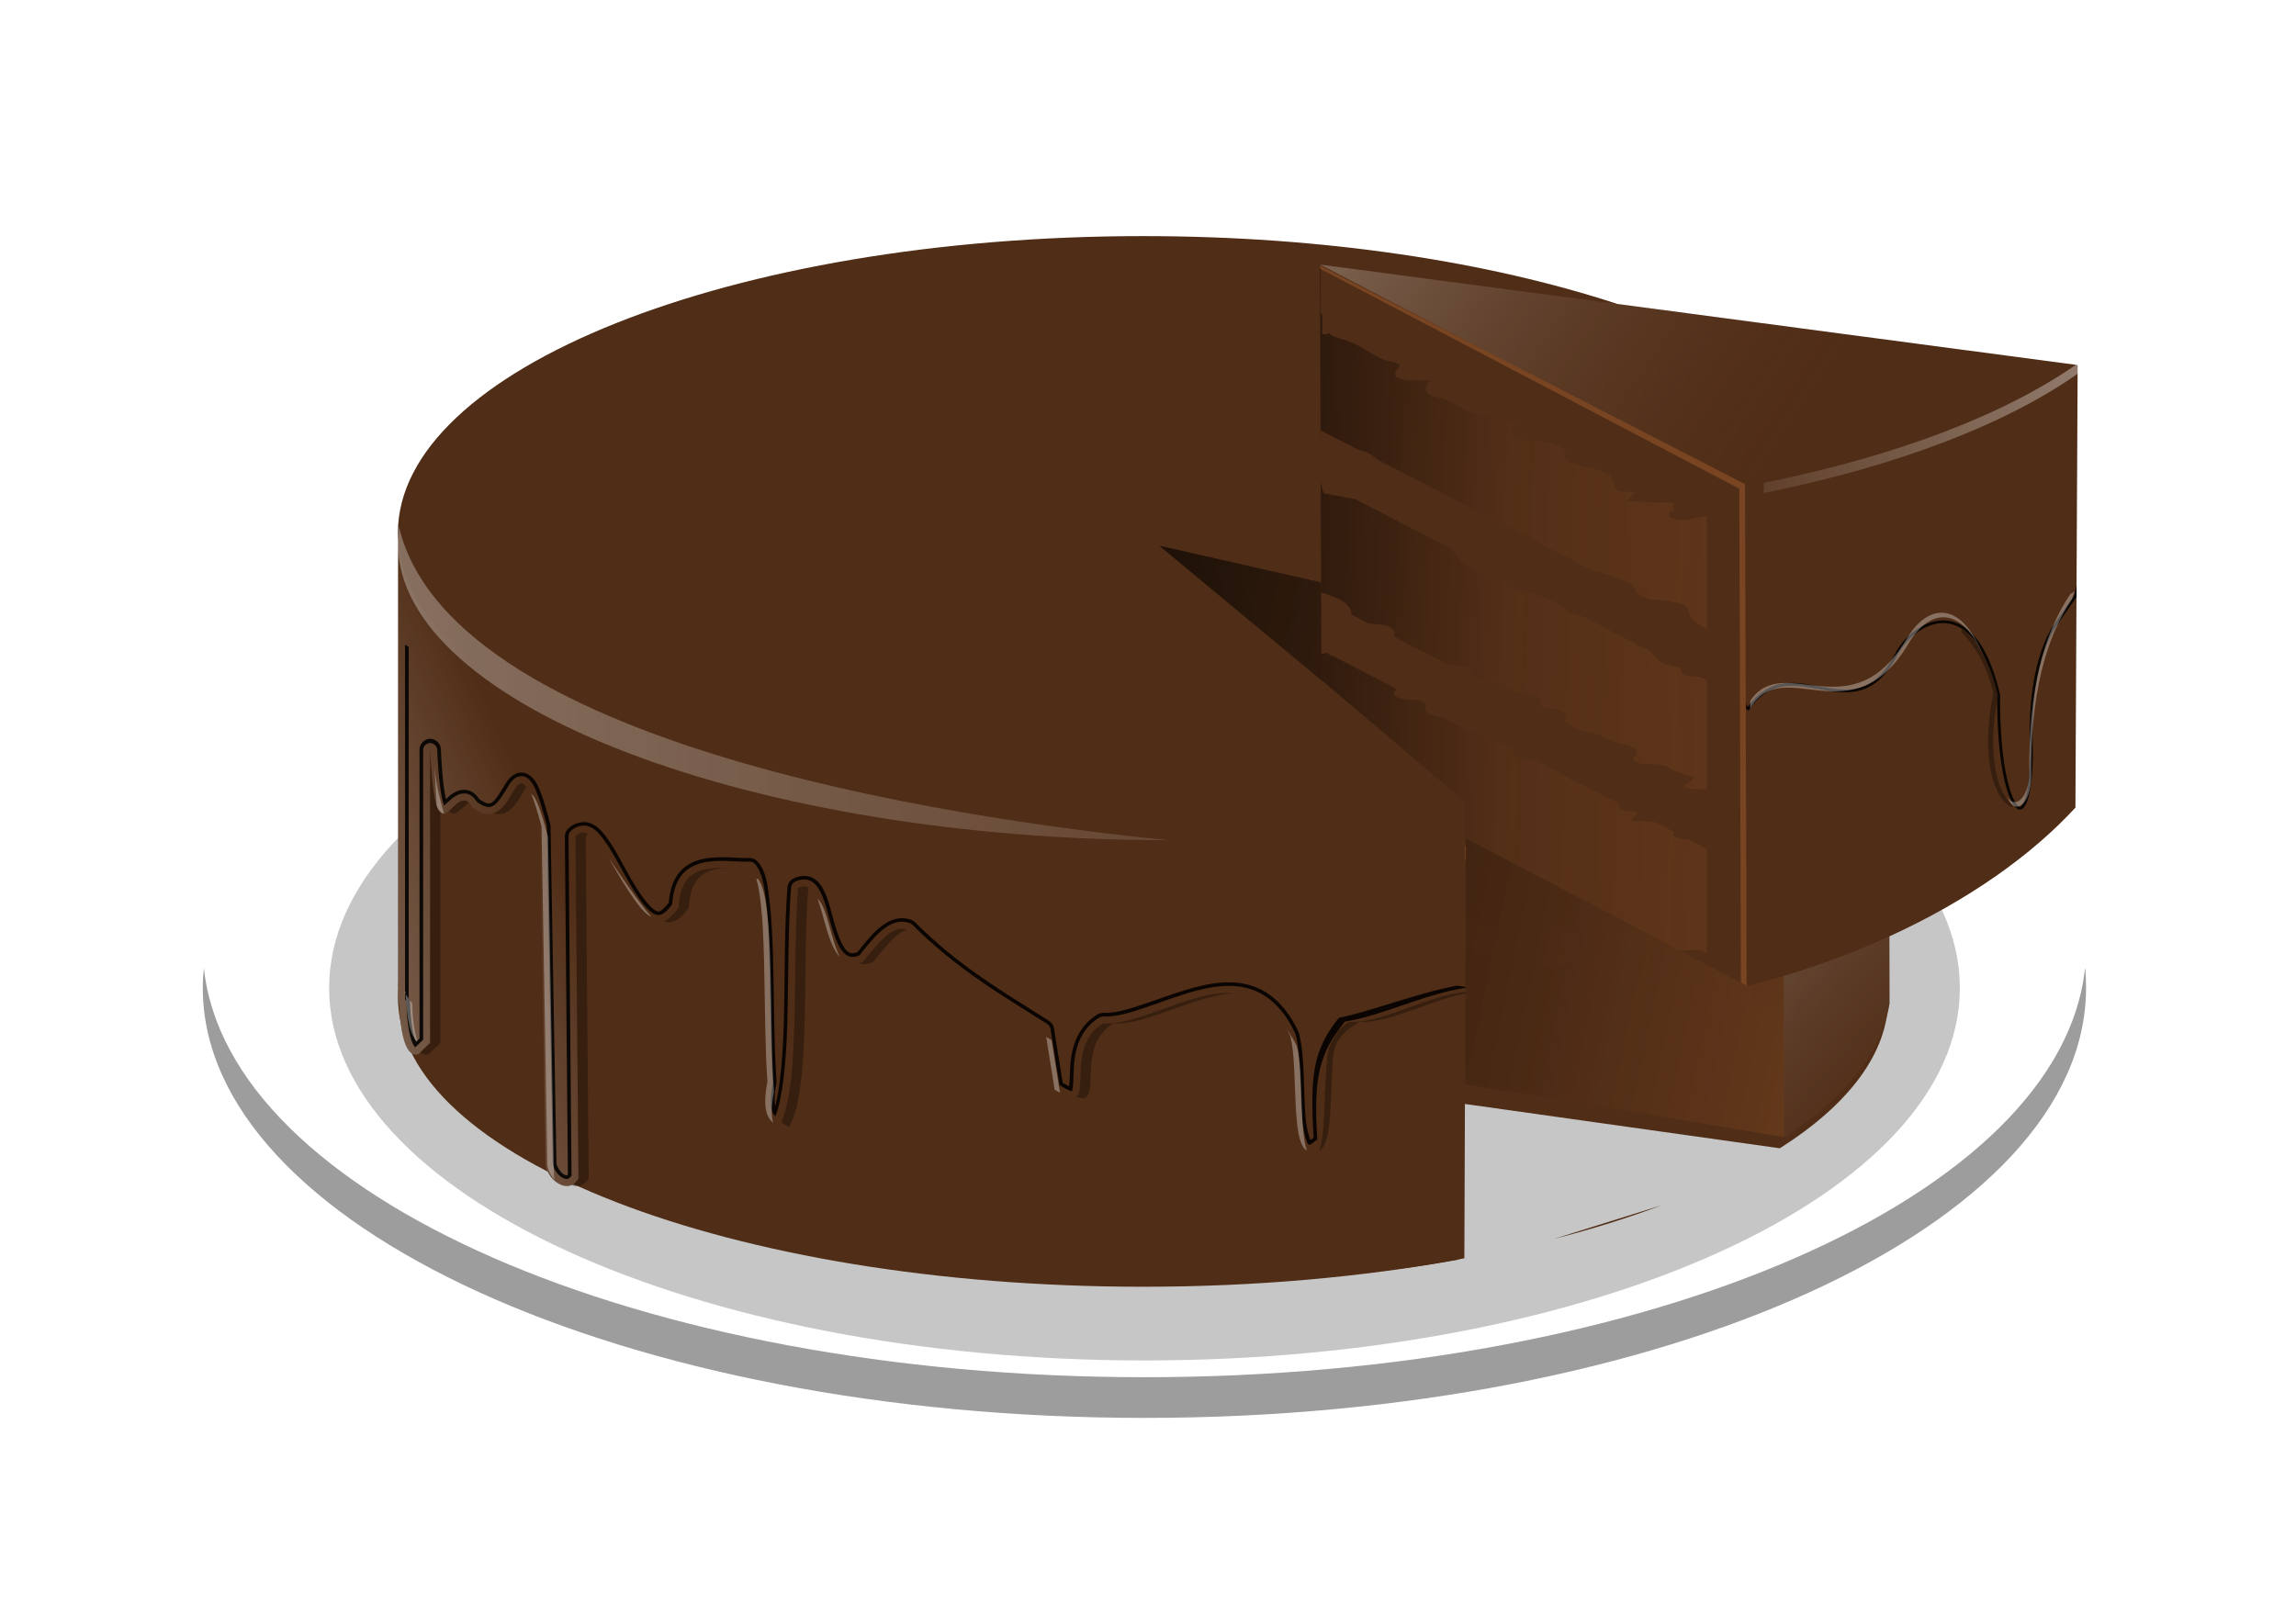 <?xml version="1.0" encoding="UTF-8" standalone="no"?>
<svg
   xmlns:dc="http://purl.org/dc/elements/1.1/"
   xmlns:cc="http://creativecommons.org/ns#"
   xmlns:rdf="http://www.w3.org/1999/02/22-rdf-syntax-ns#"
   xmlns:svg="http://www.w3.org/2000/svg"
   xmlns="http://www.w3.org/2000/svg"
   xmlns:xlink="http://www.w3.org/1999/xlink"
   xmlns:sodipodi="http://sodipodi.sourceforge.net/DTD/sodipodi-0.dtd"
   xmlns:inkscape="http://www.inkscape.org/namespaces/inkscape"
   viewBox="0 0 472.441 332.598"
   version="1.1"
   id="svg107"
   sodipodi:docname="cake.svg"
   width="125mm"
   height="88mm"
   inkscape:version="1.0.2-2 (e86c870879, 2021-01-15)">
  <sodipodi:namedview
     pagecolor="#ffffff"
     bordercolor="#666666"
     borderopacity="1"
     objecttolerance="10"
     gridtolerance="10"
     guidetolerance="10"
     inkscape:pageopacity="0"
     inkscape:pageshadow="2"
     inkscape:window-width="1920"
     inkscape:window-height="1017"
     id="namedview109"
     showgrid="false"
     units="mm"
     inkscape:zoom="1.2404762"
     inkscape:cx="140.90188"
     inkscape:cy="129.86023"
     inkscape:window-x="-8"
     inkscape:window-y="-8"
     inkscape:window-maximized="1"
     inkscape:current-layer="svg107" />
  <defs
     id="defs65">
    <filter
       id="o">
      <feGaussianBlur
         stdDeviation="2.293"
         id="feGaussianBlur2" />
    </filter>
    <filter
       id="m">
      <feGaussianBlur
         stdDeviation="2.355"
         id="feGaussianBlur5" />
    </filter>
    <filter
       id="l">
      <feGaussianBlur
         stdDeviation="1.435"
         id="feGaussianBlur8" />
    </filter>
    <filter
       id="k">
      <feGaussianBlur
         stdDeviation=".888"
         id="feGaussianBlur11" />
    </filter>
    <filter
       id="j">
      <feGaussianBlur
         stdDeviation="3.504"
         id="feGaussianBlur14" />
    </filter>
    <filter
       id="i">
      <feGaussianBlur
         stdDeviation="1.524"
         id="feGaussianBlur17" />
    </filter>
    <filter
       id="h">
      <feGaussianBlur
         stdDeviation=".895"
         id="feGaussianBlur20" />
    </filter>
    <filter
       id="g">
      <feGaussianBlur
         stdDeviation="2.053"
         id="feGaussianBlur23" />
    </filter>
    <filter
       id="n"
       x="-0.079"
       y="-0.171"
       width="1.158"
       height="1.343">
      <feGaussianBlur
         stdDeviation="9.281"
         id="feGaussianBlur26" />
    </filter>
    <linearGradient
       id="f"
       x1="-60.893"
       x2="70.09"
       y1="181.09"
       y2="122.42"
       gradientUnits="userSpaceOnUse">
      <stop
         stop-color="#502d16"
         offset="0"
         id="stop29" />
      <stop
         stop-color="#fff"
         stop-opacity="0"
         offset="1"
         id="stop31" />
    </linearGradient>
    <linearGradient
       id="e"
       x1="393.8"
       x2="186.13"
       y1="112.91"
       y2="105.73"
       gradientUnits="userSpaceOnUse">
      <stop
         stop-color="#784421"
         offset="0"
         id="stop34" />
      <stop
         stop-color="#542f17"
         stop-opacity=".922"
         offset=".593"
         id="stop36" />
      <stop
         offset="1"
         id="stop38" />
    </linearGradient>
    <linearGradient
       id="a"
       x1="379.89"
       x2="132.31"
       y1="179.62"
       y2="128.13"
       gradientUnits="userSpaceOnUse">
      <stop
         stop-color="#784421"
         offset="0"
         id="stop41" />
      <stop
         stop-color="#542f17"
         stop-opacity=".922"
         offset=".33"
         id="stop43" />
      <stop
         offset="1"
         id="stop45" />
    </linearGradient>
    <linearGradient
       id="d"
       x1="202.28"
       x2="313.96"
       y1="21.744"
       y2="97.097"
       gradientUnits="userSpaceOnUse">
      <stop
         stop-color="#fff"
         offset="0"
         id="stop48" />
      <stop
         stop-color="#502d16"
         stop-opacity="0"
         offset="1"
         id="stop50" />
    </linearGradient>
    <linearGradient
       id="c"
       x1="290.64"
       x2="355.22"
       y1="151.81"
       y2="206.31"
       gradientUnits="userSpaceOnUse">
      <stop
         stop-color="#ccc"
         stop-opacity=".58"
         offset="0"
         id="stop53" />
      <stop
         stop-color="#502d16"
         stop-opacity="0"
         offset="1"
         id="stop55" />
    </linearGradient>
    <linearGradient
       id="b"
       x1="-22.738"
       x2="391.44"
       y1="74.847"
       y2="71.411"
       gradientUnits="userSpaceOnUse">
      <stop
         stop-color="#fff"
         offset="0"
         id="stop58" />
      <stop
         stop-color="#fff"
         stop-opacity="0"
         offset=".779"
         id="stop60" />
      <stop
         stop-color="#fff"
         offset="1"
         id="stop62" />
    </linearGradient>
    <linearGradient
       inkscape:collect="always"
       xlink:href="#a"
       id="linearGradient936"
       gradientUnits="userSpaceOnUse"
       x1="379.89"
       y1="179.62"
       x2="132.31"
       y2="128.13" />
    <linearGradient
       inkscape:collect="always"
       xlink:href="#a"
       id="linearGradient938"
       gradientUnits="userSpaceOnUse"
       x1="379.89"
       y1="179.62"
       x2="132.31"
       y2="128.13" />
  </defs>
  <g
     transform="matrix(1.047,0,0,1.047,27.428,18.067)"
     id="g105">
    <path
       transform="matrix(1.314,0,0,1.3,-1.337,-60.964)"
       d="m 293.05,182.99 c 0,35.907 -63.045,65.015 -140.81,65.015 -77.765,0 -140.81,-29.108 -140.81,-65.015 0,-35.907 63.045,-65.016 140.81,-65.016 77.765,0 140.81,29.108 140.81,65.016 z"
       fill="#ffffff"
       id="path67" />
    <path
       transform="matrix(1.138,0,0,1.126,25.48,-29.075)"
       d="m 293.05,182.99 c 0,35.907 -63.045,65.015 -140.81,65.015 -77.765,0 -140.81,-29.108 -140.81,-65.015 0,-35.907 63.045,-65.016 140.81,-65.016 77.765,0 140.81,29.108 140.81,65.016 z"
       fill="#4d4d4d"
       filter="url(#n)"
       opacity="0.564"
       id="path69" />
    <path
       d="m 13.875,172.94 c -0.136,1.327 -0.219,2.658 -0.219,4 0,46.682 82.856,84.531 185.06,84.531 102.204,0 185.06,-37.849 185.06,-84.531 0,-1.342 -0.052,-2.673 -0.188,-4 -4.577,44.823 -85.607,80.531 -184.88,80.531 -99.273,0 -180.27,-35.709 -184.84,-80.531 z"
       fill="#666666"
       filter="url(#o)"
       opacity="0.8"
       id="path71" />
    <path
       d="m 198.47,122.22 c -80.877,0 -146.44,25.384 -146.44,56.719 0,31.335 65.561,56.75 146.44,56.75 22.176,0 43.194,-1.926 62.031,-5.344 l -1.719,-31 64.812,9.125 c 13.533,-8.596 21.312,-18.725 21.312,-29.531 0,-31.335 -65.561,-56.719 -146.44,-56.719 z m 101.94,97.438 -21.188,6.625 c 7.588,-1.947 14.679,-4.179 21.188,-6.625 z"
       fill="#502d16"
       filter="url(#i)"
       id="path73" />
    <path
       d="m 201.72,90.062 59.812,50.188 c 25.894,-4.923 47.595,-12.782 62.375,-22.5 L 201.717,90.062 Z"
       fill="none"
       stroke="#000000"
       id="path75" />
    <path
       d="m 198.5,29.156 c -80.916,0 -146.5,26.14 -146.5,58.375 0,0.479 6.3e-4,0.961 0.031,1.438 v 86.625 c -0.008,0.251 -0.031,0.498 -0.031,0.75 0,0.252 0.023,0.499 0.031,0.75 v 2.875 h 0.25 c 0.19,6.091 1.295,10.728 3.719,10 0.003,0.005 0.028,-0.005 0.031,0 4.692,7.81 13.341,15.013 25.031,21.25 -0.243,2.956 4.261,6.847 6.438,3.188 26.864,12.416 66.615,20.281 111,20.281 22.989,0 43.69,-0.785 63.094,-4.594 l 0.125,-34.375 62.812,10.594 c 11.835,-7.709 19.145,-16.749 20.625,-26.344 l -0.031,-13.156 c 15.639,-7.148 28.088,-16.089 36.562,-25.312 l 0.438,-87 -90.406,-12 h -0.031 c -25.33,-8.328 -57.787,-13.344 -93.188,-13.344 z"
       fill="#502d16"
       id="path77" />
    <path
       d="m 52.031,88.969 v 91 h 0.25 c 0.191,6.117 1.304,10.778 3.75,10 l 2.312,-2.219 v -57.719 c 1.066,24.177 4.923,5.155 8.25,11.406 9.235,7.004 7.975,-16.653 13.312,3.812 l 1.156,65.969 c -0.243,2.956 4.261,6.847 6.438,3.188 l -0.594,-67.25 c 5.652,-6.103 11.847,26.485 20.281,13.969 0.437,-9.774 7.928,-7.457 13.969,-7.625 3.381,3.869 2.128,27.812 3.156,41.875 -1.284,6.699 0.523,7.991 2.562,8.875 4.359,-7.382 2.521,-31.292 3.781,-46.938 5.942,-3.142 3.371,17.904 12.688,14.594 2.958,-3.655 5.917,-7.611 8.875,-6.344 8.885,8.881 17.771,14.022 26.656,19.656 l 1.875,11.719 c 9.996,6.561 1.078,-7.745 9.844,-13 10.947,0.529 28.177,-15.346 36.5,2.531 1.99,7.852 -1.021,28.835 6.969,20.938 -1.899,-24.836 9.31,-35.37 27.678,-37.406 l -0.24,-29.781 c -19.089,3.634 -40.439,5.688 -63,5.688 -76.746,0 -139.68,-23.511 -145.97,-53.438 l -0.5,-3.5 z"
       fill="url(#f)"
       id="path79"
       style="fill:url(#f)" />
    <path
       d="m 381.91,97.844 -0.5,2.031 -4.438,6.375 -0.031,0.031 c -4.106,7.299 -4.347,17.197 -4.219,22.469 0.128,5.258 -0.264,8.875 -0.875,10.844 -0.306,0.985 -0.686,1.543 -0.906,1.688 -0.11,0.072 -0.135,0.08 -0.219,0.062 -0.084,-0.018 -0.228,-0.101 -0.406,-0.281 -0.715,-0.721 -1.7,-3.063 -2.375,-6.75 -0.675,-3.687 -1.118,-8.749 -1.062,-15.062 -0.005,-0.043 -0.016,-0.085 -0.031,-0.125 -1.273,-5.354 -2.976,-8.943 -4.906,-11.219 -1.93,-2.276 -4.102,-3.216 -6.219,-3.219 -4.234,-0.006 -7.996,3.514 -9.562,6.719 -2.122,3.968 -4.364,5.739 -6.688,6.469 -2.324,0.73 -4.787,0.397 -7.344,-0.062 -2.556,-0.459 -5.187,-1.073 -7.781,-0.719 -2.472,0.338 -4.899,1.647 -7.031,4.594 l -0.438,-0.656 v 1.031 c 0.378,0.263 0.594,0.386 0.594,0.344 8.563,-12.686 20.518,5.459 29.188,-10.75 2.961,-6.06 14.614,-13.607 19.656,7.594 -0.222,25.368 7.482,30.665 6.969,9.5 -0.127,-5.238 0.121,-15.069 4.125,-22.188 l 4.5,-6.469 v -2.25 z"
       filter="url(#l)"
       opacity="0.938"
       id="path81" />
    <path
       d="m 233.22,34.969 0.219,62.281 0.062,19.156 0.062,0.062 27.938,23.688 0.281,11.781 0.094,0.031 v -4.406 l 55.188,28.938 v -0.25 l -0.312,-98.344 -83.531,-42.938 z"
       fill="url(#e)"
       id="path83"
       style="fill:url(#e)" />
    <path
       d="m 359.5,106.312 -0.281,0.625 c 2.8,2.807 5.067,6.696 6.344,12.031 -2.652,13.047 0.269,21.344 3.75,22.438 l 0.094,-0.5 c -0.143,-0.066 -0.349,-0.191 -0.594,-0.406 -1.111,-0.977 -2.425,-3.55 -2.969,-7.188 -0.544,-3.638 -0.467,-8.415 0.688,-14.094 -0.001,-0.041 -0.012,-0.082 -0.031,-0.125 -1.296,-5.416 -3.618,-9.44 -6.562,-12.375 -0.143,-0.142 -0.292,-0.269 -0.438,-0.406 z M 58.344,130.031 V 187.75 l -1.906,1.844 c 0.451,0.423 0.982,0.569 1.594,0.375 l 2.312,-2.219 v -45.281 c -0.909,-0.83 -1.629,-4.011 -2,-12.438 z m 17.969,6.688 c -1.437,-0.096 -2.571,4.951 -5.5,5.906 3.54,1.019 5.067,-3.292 6.406,-5.125 -0.333,-0.516 -0.616,-0.762 -0.906,-0.781 z M 65,140.094 c -1.011,-0.007 -2.011,1.261 -2.938,2.031 1.058,1.645 2.438,-0.651 3.875,-1.625 -0.306,-0.291 -0.629,-0.404 -0.938,-0.406 z m 23.5,6.312 c -0.541,-0.039 -1.064,0.178 -1.594,0.75 l 0.594,67.25 c -0.386,0.649 -0.851,1.06 -1.344,1.281 1.182,0.444 2.456,0.211 3.344,-1.281 l -0.594,-67.25 c 0.166,-0.179 0.333,-0.323 0.5,-0.438 -0.302,-0.174 -0.609,-0.291 -0.906,-0.312 z m 26.812,6.969 c -4.205,0.026 -7.824,1.03 -8.125,7.75 -1.023,1.518 -2.009,2.378 -2.969,2.719 1.57,0.534 3.221,-0.125 4.969,-2.719 0.289,-6.465 3.656,-7.647 7.656,-7.75 -0.506,-0.016 -1.037,-0.003 -1.531,0 z m 16.375,3.625 c -0.31,0.019 -0.66,0.116 -1.031,0.312 -1.214,15.064 0.453,37.772 -3.312,46.031 0.46,0.396 0.981,0.668 1.531,0.906 4.359,-7.382 2.521,-31.292 3.781,-46.938 l 0.031,-0.031 c -0.299,-0.195 -0.628,-0.304 -1,-0.281 z m 19.438,8.312 c -2.589,-0.042 -5.193,3.396 -7.781,6.594 -0.268,0.095 -0.532,0.163 -0.781,0.219 0.794,0.197 1.699,0.166 2.781,-0.219 2.219,-2.741 4.438,-5.657 6.656,-6.406 -0.299,-0.103 -0.576,-0.183 -0.875,-0.188 z m 112.031,12.312 c -8.042,0.24 -17.345,6.33 -24.188,6 -0.783,0.469 -1.442,1.002 -1.969,1.594 -0.016,0.023 -0.046,0.04 -0.062,0.062 -0.372,0.428 -0.642,0.903 -0.906,1.375 -0.117,0.209 -0.245,0.409 -0.344,0.625 -0.212,0.382 -0.428,0.765 -0.625,1.188 -0.546,2.154 -0.692,5.298 -0.812,8.562 -4e-4,0.011 -0.031,0.02 -0.031,0.031 -4e-4,0.011 0.002,0.022 0,0.031 -0.165,4.476 -0.239,9.17 -1.094,11.844 2.589,-1.548 2.088,-11.23 2.625,-18.156 0.015,-0.192 0.046,-0.375 0.062,-0.562 0.354,-2.27 1.224,-4.326 5.156,-6.594 6.666,0.322 15.667,-5.42 23.562,-5.938 -0.457,-0.028 -0.909,-0.076 -1.375,-0.062 z m -48.375,0.312 c -8.042,0.24 -17.345,6.33 -24.188,6 -6.496,3.894 -3.283,12.747 -5.25,14.406 5.688,2.18 -0.579,-9.713 7.25,-14.406 6.666,0.322 15.667,-5.42 23.562,-5.938 -0.457,-0.028 -0.909,-0.076 -1.375,-0.062 z m 19.406,19.25 c -0.144,0.277 -0.29,0.557 -0.469,0.844 0.224,-0.189 0.357,-0.485 0.469,-0.844 z"
       fill="#28170b"
       opacity="0.654"
       id="path85" />
    <path
       d="m 53.406,109.469 v 69.688 c 0.159,0.228 0.247,0.504 0.25,0.781 0.093,2.985 0.442,5.6 0.969,7.188 0.263,0.794 0.577,1.307 0.75,1.469 0.041,0.038 0.049,-0.018 0.062,0 l 1.531,-1.469 v -57.094 c 0.079,-0.657 0.686,-1.208 1.348,-1.223 0.661,-0.015 1.293,0.508 1.402,1.161 0.264,5.999 0.756,9.309 1.219,10.719 0.138,0.419 0.111,0.335 0.156,0.406 0.42,-0.342 1.132,-1.167 2.219,-1.844 0.598,-0.372 1.478,-0.711 2.406,-0.438 0.778,0.229 1.341,0.823 1.812,1.562 0.95,0.697 1.662,0.964 2.156,1 0.514,0.038 0.881,-0.095 1.312,-0.406 0.862,-0.623 1.74,-2.104 2.531,-3.406 0.396,-0.651 0.716,-1.26 1.406,-1.781 0.345,-0.261 0.876,-0.508 1.469,-0.469 0.592,0.04 1.089,0.373 1.438,0.719 0.697,0.691 1.102,1.567 1.625,2.969 0.523,1.402 1.107,3.323 1.781,5.906 0.022,0.103 0.033,0.208 0.031,0.312 l 1.156,65.969 c 0.003,0.052 0.003,0.104 0,0.156 -0.06,0.73 0.73,2.162 1.688,2.781 0.479,0.31 0.921,0.418 1.219,0.375 0.24,-0.034 0.501,-0.29 0.781,-0.656 l -0.594,-66.688 c -0.005,-0.34 0.12,-0.681 0.344,-0.938 0.959,-1.035 2.511,-1.458 3.688,-1 1.177,0.458 1.99,1.377 2.812,2.469 1.645,2.184 3.213,5.288 4.844,8.156 1.631,2.868 3.394,5.447 4.781,6.344 0.694,0.449 1.129,0.524 1.688,0.344 0.531,-0.171 1.324,-0.76 2.219,-2.031 0.18,-2.315 0.702,-4.168 1.688,-5.5 1.073,-1.45 2.598,-2.24 4.156,-2.625 3.116,-0.771 6.548,-0.171 9.375,-0.25 0.399,-0.006 0.798,0.17 1.062,0.469 1.34,1.534 1.74,3.845 2.125,6.938 0.385,3.092 0.568,6.899 0.688,11.031 0.239,8.264 0.181,17.785 0.688,24.719 0.014,0.114 0.014,0.23 0,0.344 -0.616,3.215 -0.432,4.953 -0.062,5.812 0.149,0.347 0.351,0.548 0.562,0.75 1.423,-3.603 2.128,-10.479 2.344,-18.344 0.242,-8.812 0.111,-18.723 0.75,-26.656 0.041,-0.452 0.32,-0.876 0.719,-1.094 1.008,-0.533 2.224,-0.64 3.156,-0.156 0.932,0.484 1.47,1.316 1.906,2.188 0.872,1.744 1.379,3.968 2,6.156 0.621,2.188 1.369,4.293 2.281,5.438 0.456,0.572 0.926,0.907 1.438,1.062 0.45,0.136 1.067,0.071 1.844,-0.156 1.355,-1.685 2.736,-3.464 4.25,-4.781 0.822,-0.716 1.692,-1.32 2.688,-1.656 0.995,-0.336 2.162,-0.359 3.219,0.094 0.153,0.078 0.292,0.184 0.406,0.312 8.747,8.743 17.521,13.783 26.438,19.438 0.334,0.214 0.568,0.577 0.625,0.969 l 1.781,11.062 c 0.844,0.511 1.656,0.968 2.062,1.094 0.237,0.073 0.325,0.089 0.375,0.094 0.033,-0.07 0.081,-0.212 0.125,-0.438 0.088,-0.452 0.128,-1.16 0.156,-2 0.057,-1.679 0.069,-3.85 0.688,-6.062 0.618,-2.212 1.918,-4.49 4.438,-6 0.235,-0.137 0.51,-0.203 0.781,-0.188 4.769,0.23 11.864,-3.485 18.844,-5.219 3.49,-0.867 7.04,-1.229 10.375,-0.062 3.335,1.166 6.277,3.887 8.469,8.594 0.039,0.08 0.071,0.164 0.094,0.25 1.109,4.373 0.802,11.517 1.281,16.594 0.24,2.538 0.828,4.533 1.188,4.938 0.18,0.202 0.041,0.16 0.312,0.094 0.211,-0.051 0.848,-0.509 1.469,-1.031 -0.802,-12.215 0.387,-16.953 5.421,-23.156 7.706,-1.221 15.606,-5.502 24.301,-6.728 l -2.25,-0.344 c -7.866,1.454 -17.059,5.123 -23.217,6.317 -5.117,6.305 -5.702,11.448 -4.974,23.567 -0.248,0.178 -0.521,0.418 -0.625,0.469 -0.171,-0.353 -0.72,-1.882 -0.938,-4.188 -0.471,-4.994 -0.115,-12.087 -1.281,-16.688 -0.03,-0.129 -0.072,-0.254 -0.125,-0.375 -2.248,-4.828 -5.347,-7.735 -8.875,-8.969 -3.528,-1.234 -7.256,-0.852 -10.812,0.031 -7.113,1.766 -14.214,5.4 -18.625,5.188 -0.402,-0.02 -0.809,0.079 -1.156,0.281 -2.685,1.61 -4.129,4.075 -4.781,6.406 -0.652,2.332 -0.662,4.616 -0.719,6.281 -0.022,0.638 -0.078,1.047 -0.125,1.438 -0.283,-0.114 -0.758,-0.373 -1.25,-0.656 L 180.938,184.875 c -0.092,-0.582 -0.442,-1.119 -0.938,-1.438 -8.932,-5.664 -17.635,-10.67 -26.312,-19.344 -0.186,-0.197 -0.41,-0.357 -0.656,-0.469 -1.219,-0.522 -2.562,-0.474 -3.688,-0.094 -1.125,0.38 -2.073,1.029 -2.938,1.781 -1.523,1.325 -2.827,3.039 -4.125,4.656 -0.539,0.129 -1.042,0.207 -1.312,0.125 -0.348,-0.105 -0.67,-0.32 -1.062,-0.812 -0.785,-0.985 -1.541,-3.02 -2.156,-5.188 -0.615,-2.168 -1.092,-4.434 -2.031,-6.312 -0.47,-0.939 -1.076,-1.875 -2.219,-2.469 -1.143,-0.594 -2.67,-0.448 -3.812,0.156 -0.627,0.324 -1.067,0.984 -1.125,1.688 -0.644,7.989 -0.478,17.866 -0.719,26.656 -0.181,6.613 -0.735,12.703 -1.688,16.469 -0.154,-0.871 -0.234,-2.138 0.219,-4.5 0.036,-0.185 0.046,-0.375 0.031,-0.562 -0.503,-6.884 -0.448,-16.373 -0.688,-24.656 -0.12,-4.142 -0.329,-7.99 -0.719,-11.125 -0.39,-3.135 -0.689,-5.491 -2.281,-7.312 -0.402,-0.461 -1.014,-0.732 -1.625,-0.719 -2.729,0.076 -6.194,-0.544 -9.531,0.281 -1.668,0.413 -3.35,1.309 -4.531,2.906 -1.045,1.413 -1.602,3.311 -1.812,5.594 -0.763,1.021 -1.448,1.59 -1.75,1.688 -0.34,0.11 -0.488,0.09 -1.062,-0.281 -1.149,-0.743 -2.975,-3.247 -4.594,-6.094 -1.619,-2.846 -3.16,-5.973 -4.875,-8.25 -0.857,-1.138 -1.719,-2.141 -3.125,-2.688 -1.406,-0.547 -3.35,-0.018 -4.438,1.156 -0.366,0.393 -0.573,0.931 -0.562,1.469 l 0.594,66.438 c -0.038,0.015 -0.128,0.152 -0.156,0.156 -0.081,0.011 -0.375,-0.008 -0.75,-0.25 -0.749,-0.485 -1.373,-1.806 -1.344,-2.156 0.003,-0.062 0.003,-0.125 0,-0.188 L 82,145.219 c -6.5e-4,-0.168 -0.022,-0.337 -0.062,-0.5 -0.677,-2.596 -1.244,-4.528 -1.781,-5.969 -0.537,-1.441 -0.958,-2.372 -1.812,-3.219 -0.427,-0.423 -1.104,-0.853 -1.906,-0.906 -0.802,-0.053 -1.474,0.267 -1.906,0.594 -0.864,0.653 -1.22,1.333 -1.625,2 -0.81,1.334 -1.654,2.712 -2.312,3.188 -0.329,0.238 -0.505,0.306 -0.844,0.281 -0.316,-0.023 -0.916,-0.246 -1.75,-0.844 -0.521,-0.769 -1.16,-1.444 -2.094,-1.719 -1.184,-0.348 -2.282,0.073 -2.969,0.5 -0.821,0.511 -1.043,0.802 -1.469,1.219 -0.386,-1.482 -0.791,-4.465 -1.031,-9.906 -0.063,-1.07 -1.067,-1.996 -2.139,-1.972 -1.072,0.024 -2.034,0.994 -2.049,2.066 V 186.875 l -0.656,0.625 c -0.111,-0.198 -0.157,-0.22 -0.281,-0.594 -0.485,-1.462 -0.846,-4.052 -0.938,-7 -0.014,-0.316 -0.1,-0.628 -0.25,-0.906 v -69.094 z"
       filter="url(#m)"
       opacity="0.934"
       id="path87" />
    <path
       d="m 381.53,98.969 -0.875,0.594 c -5.196,7.736 -8.213,18.898 -8.031,35 -0.05,5.111 -2.836,7.219 -4.188,4.938 1.089,3.639 4.507,1.614 4.562,-4.062 -0.182,-16.102 2.835,-27.233 8.031,-34.969 l 0.5,-1.5 z m -26,4.219 c -2.519,-0.076 -5.01,1.77 -7,5.125 -10.915,18.396 -24.158,2.362 -30.75,12.188 v 1.5 c 6.457,-11.034 20.003,5.963 31.125,-12.781 4.122,-6.947 10.357,-7.469 14.625,2.344 -2.268,-5.705 -5.147,-8.289 -8,-8.375 z m -296.34,30.281 0.438,7.656 c 0.337,1.026 1.024,1.475 1.438,1.562 -0.44,-1.592 -1.464,-4.724 -1.875,-9.219 z m 19.031,5.344 c 0.558,1.338 1.206,3.395 2,6.438 l 1.156,65.969 c -0.095,1.159 0.53,2.471 1.469,3.406 -0.162,-0.469 -0.225,-0.95 -0.188,-1.406 l -1.156,-65.969 c -1.471,-5.64 -2.455,-7.934 -3.281,-8.438 z m 15.156,12.5 c 1.579,2.701 6.19,10.989 8.438,11.656 -2.578,-2.885 -6.858,-9.332 -8.438,-11.656 z m 29.062,4.188 c 2.169,7.067 1.274,27.369 2.188,39.875 -0.963,5.025 -0.183,7.012 1.125,8.062 -0.374,-1.279 -0.401,-3.153 0.156,-6.062 -1.028,-14.063 0.224,-38.006 -3.156,-41.875 h -0.312 z m 12,3.906 c 1.329,3.233 2.041,8.866 4.406,11.469 -1.883,-3.867 -2.447,-9.859 -4.406,-11.469 z m -81.188,18.312 0.281,0.438 c -0.006,-0.147 -0.027,-0.289 -0.031,-0.438 z m 0.281,0.438 c 0.18,4.624 0.887,8.322 2.344,9.344 -0.652,-1.833 -0.995,-4.609 -1.094,-7.781 h -0.25 l -1,-1.562 z m 173.16,6.938 c 0.238,0.436 0.493,0.89 0.719,1.375 1.57,6.194 0.018,20.555 3.219,22.469 -1.482,-4.638 -0.639,-15.348 -1.938,-20.469 -0.609,-1.308 -1.302,-2.409 -2,-3.375 z m -47.281,1.469 1.656,10.375 c 0.403,0.265 0.718,0.458 1.062,0.656 l -1.656,-10.375 c -0.352,-0.223 -0.711,-0.435 -1.062,-0.656 z"
       fill="#ffffff"
       filter="url(#k)"
       opacity="0.568"
       id="path89" />
    <path
       d="m 201.72,90.062 31.844,26.438 v -0.031 l -0.062,-0.063 -0.062,-19.156 -31.719,-7.188 z m 60.094,105.78 62.562,10.379 v -31.625 c -2.238,0.667 -4.488,1.286 -6.812,1.875 l -0.5,-0.219 v 0.25 l -55.188,-28.923 -0.062,48.262 z"
       fill="url(#a)"
       id="path91"
       style="fill:url(#linearGradient936)" />
    <path
       d="m 233.875,35.25 v 8.875 l 0.281,0.156 v 2.625 c 0.232,0.191 0.435,0.363 1.812,1.469 1.369,0.468 2.765,0.833 4.094,1.406 0.993,0.428 1.894,1.073 2.844,1.594 0.969,0.531 1.932,1.107 2.938,1.562 1.168,0.529 2.76,0.345 3.562,1.375 0.453,0.582 -1.455,1.924 -0.781,2.188 2.379,0.933 5.124,0.329 7.688,0.5 -0.587,0.783 -2.126,1.486 -1.781,2.375 0.433,1.118 2.172,0.829 3.219,1.312 0.151,0.07 5.483,2.816 5.594,2.844 11.513,2.898 1.823,-1.122 9.281,2.25 -0.418,0.772 -1.942,1.822 -1.281,2.312 1.534,1.139 3.802,0.513 5.656,0.938 1.285,0.295 2.605,0.561 3.75,1.219 3.968,2.279 -1.725,1.206 2.875,3.25 1.326,0.589 2.84,0.716 4.25,1.062 0.889,0.417 1.924,0.59 2.688,1.219 0.251,0.207 1.196,2.868 1.281,2.906 1.208,0.538 2.816,-0.179 3.875,0.625 0.473,0.359 -0.762,0.979 -1.156,1.469 1.448,0.086 2.896,0.164 4.344,0.25 1.42,0.058 2.887,-0.187 4.25,0.188 0.295,0.081 -0.112,0.681 -0.062,1 0.046,0.293 0.467,0.505 0.344,0.781 -0.211,0.472 -1.557,0.787 -1.125,1 3.069,1.515 3.188,-1.361 3,0.469 L 309.75,83.5 v 23.781 l -0.906,-0.5 c -0.988,-0.689 -2.107,-1.213 -2.938,-2.094 -0.669,-0.709 -0.559,-2.256 -1.469,-2.594 -2.19,-0.813 -4.575,-0.867 -6.938,-1.062 l -2.531,-1.344 c -0.221,-0.794 -0.448,-1.577 -1.125,-1.875 C 290.29,96.246 288.236,95.705 287,95.594 l -4.312,-2.25 c -0.053,-0.069 -0.069,-0.084 -0.125,-0.156 -0.822,-0.392 -1.676,-0.766 -2.5,-1.156 l -3.344,-1.75 c -1.15,-0.749 -2.306,-1.544 -3.531,-2.156 -1.043,-0.521 -2.122,-0.934 -3.219,-1.344 L 244.375,73.594 c -0.748,-0.584 -1.463,-1.202 -2.344,-1.531 -0.494,-0.185 -1.016,-0.347 -1.531,-0.469 l -6.625,-3.406 v 1.781 c -0.052,-0.023 -0.136,-0.04 -0.188,-0.062 v 7.156 c 0.336,0.638 0.367,1.519 0.625,2.219 L 240.281,80.375 259,90.031 c 0.215,0.223 0.439,0.437 0.656,0.656 0.939,0.947 1.613,2.223 2.75,2.906 1.797,1.079 3.922,1.549 5.875,2.312 8.262,5.695 -1.357,-0.386 11.031,4.625 1.458,0.59 2.46,2.048 3.969,2.5 0.544,0.163 1.122,0.291 1.688,0.375 l 10.625,5.5 c 0.083,0.107 0.167,0.204 0.25,0.312 0.135,-0.008 0.25,-0.008 0.375,0 l 2.125,1.094 c 0.812,0.817 1.46,1.849 2.469,2.344 1.118,0.549 2.498,0.409 3.594,1 0.4,0.216 0.166,1.125 0.594,1.281 0.922,0.336 1.93,0.316 2.938,0.344 l 1.812,0.906 v 22.219 c -1.369,-0.077 -2.814,0.008 -4,-0.062 l -1.938,-1 c 0.352,-0.483 1.596,-1.035 2.094,-1.531 l -3.469,-1.125 c -1.648,-1.627 -4.115,-1.136 -6.281,-1.281 L 293.688,132.125 c 0.451,-0.507 1.534,-1.183 1.219,-1.656 -0.711,-1.067 -2.423,-0.768 -3.594,-1.25 -6.434,-2.65 0.891,-0.469 -7.75,-2.625 l -2.625,-1.562 c -0.098,-0.649 0.246,-1.619 -0.281,-1.969 -1.256,-0.832 -3.129,-0.326 -4.406,-1.125 -0.521,-0.326 0.137,-1.557 -0.406,-1.844 -5.909,-1.19 -3.609,-0.05 -7.219,-2.625 l -5.281,-1 h -0.031 c -0.275,-0.625 -0.223,-1.627 -0.844,-1.875 -1.235,-0.492 -2.585,-0.506 -3.938,-0.594 l -11.5,-5.938 c 0.299,-0.55 0.549,-1.081 0.156,-1.344 -1.283,-0.858 -2.956,-0.729 -4.531,-0.906 l -4.125,-2.156 c 0.51,-0.256 0.718,-0.771 -0.875,-2.156 -0.542,-0.471 -2.237,-1.124 -3.969,-1.719 v 1.406 l -0.5,-0.281 v 8.875 l 0.5,0.281 v 0.688 c 0.521,0.032 0.499,-0.235 0.281,-0.562 l 1.156,0.594 c 0.218,0.171 0.099,0.109 0.438,0.375 0.205,0.069 0.42,0.122 0.625,0.188 l 12.844,6.625 c -0.399,0.567 -0.995,1.146 -0.562,1.312 1.303,0.501 2.729,0.589 4.156,0.562 l 2.344,1.188 c -0.363,0.348 -0.63,0.686 -0.469,1.094 0.442,1.118 2.212,0.86 3.281,1.344 0.154,0.07 5.605,2.816 5.719,2.844 1.322,0.326 2.295,0.579 3.125,0.75 l 5.312,2.75 c -0.368,0.435 -0.596,0.811 -0.25,1.062 1.067,0.776 2.492,0.723 3.875,0.75 l 6.75,3.531 c 0.105,0.224 0.598,0.542 1.938,1.125 0.268,0.117 0.564,0.195 0.844,0.281 l 6.969,3.594 c 0.263,0.657 0.49,1.294 0.531,1.312 0.732,0.32 1.613,0.203 2.438,0.219 l 1.562,0.812 c -0.245,0.336 -0.911,0.757 -1.188,1.094 l 3.719,0.219 4.75,2.438 c -0.421,0.232 -0.871,0.429 -0.594,0.562 1.103,0.534 1.835,0.504 2.312,0.344 l 4.156,2.125 V 170.75 c -4.828,-1.151 3.008,-0.746 -10.531,-0.531 -1.505,-1.07 -2.303,-1.748 -2.75,-2.188 -0.211,0.519 -1.793,1.029 -8,0.25 -1.462,-0.183 -5.637,-2.205 -7.094,-2.594 -5.353,-1.428 -10.131,0.581 -15.406,-0.219 -1.349,-0.204 -2.585,-1.297 -3.875,-1.938 v 5.281 c 0.667,0.211 1.729,0.563 4.031,1.25 1.83,0.547 3.656,1.316 5.5,1.594 2.588,0.39 5.155,0.361 7.719,0.406 2.88,0.05 3.94,0.132 6.812,1.094 1.287,0.431 3.35,1.279 4.125,2.531 2.045,-0.033 14.24,-0.307 16.625,0.031 8.526,1.21 1.813,1.728 9.312,3.781 2.429,0.665 5.582,0.765 8.5,0.75 v -5.562 l -0.469,-0.125 c -1.338,-0.423 -2.377,-1.954 -3.719,-2.344 -1.347,-0.391 -2.703,-0.423 -4.062,-0.469 V 77.844 Z m 62.594,132.781 c 0.122,-0.3 -0.194,-0.604 -0.375,-0.656 -0.161,-0.047 -0.157,0.132 0.375,0.656 z M 234.156,47.062 v 0.906 c 0.68,0.042 0.383,-0.457 0,-0.906 z"
       fill="#502d16"
       stroke="#502d16"
       id="path93" />
    <path
       d="M 233.22,34.75 316.654,78.259 382.126,54.5 233.216,34.75 v 5e-5 z"
       fill="url(#d)"
       opacity="0.441"
       id="path95"
       style="fill:url(#d)" />
    <path
       d="m 345.12,166.81 c -6.402,2.926 -13.328,5.569 -20.75,7.781 l -0.125,0.031 v 31.625 l 0.281,0.062 c 11.835,-7.709 19.145,-16.749 20.625,-26.344 l -0.031,-13.156 z"
       fill="url(#c)"
       opacity="0.922"
       id="path97"
       style="fill:url(#c)" />
    <path
       d="m 382.19,54.156 c -14.258,10.068 -35.779,18.272 -61.75,23.5 v 2 c 26.484,-5.328 48.348,-13.757 62.594,-24.094 l -0.844,-1.406 z M 52.22,86.344 c -0.143,1.056 -0.219,2.117 -0.219,3.188 0,32.235 70.518,58.375 151.43,58.375 -31.374,-3.126 -140.47,-16.615 -151.21,-61.562 z"
       fill="url(#b)"
       filter="url(#j)"
       opacity="0.638"
       id="path99"
       style="fill:url(#b)" />
    <path
       d="m 201.72,90.062 31.844,26.438 v -0.031 l -0.062,-0.063 -0.062,-19.156 -31.719,-7.188 z m 60.094,105.78 62.562,10.379 v -31.625 c -2.238,0.667 -4.488,1.286 -6.812,1.875 l -0.5,-0.219 v 0.25 l -55.188,-28.923 -0.062,48.262 z"
       fill="url(#a)"
       filter="url(#h)"
       id="path101"
       style="fill:url(#linearGradient938)" />
    <path
       d="m 233.22,34.969 v 0.594 l 82.406,43.25 0.312,97.094 1.125,0.594 v -0.25 L 316.751,77.906 233.22,34.968 Z m 28.5,114 0.062,2.969 0.094,0.031 v -2.906 l -0.156,-0.094 z"
       fill="#784421"
       filter="url(#g)"
       id="path103" />
  </g>
</svg>
